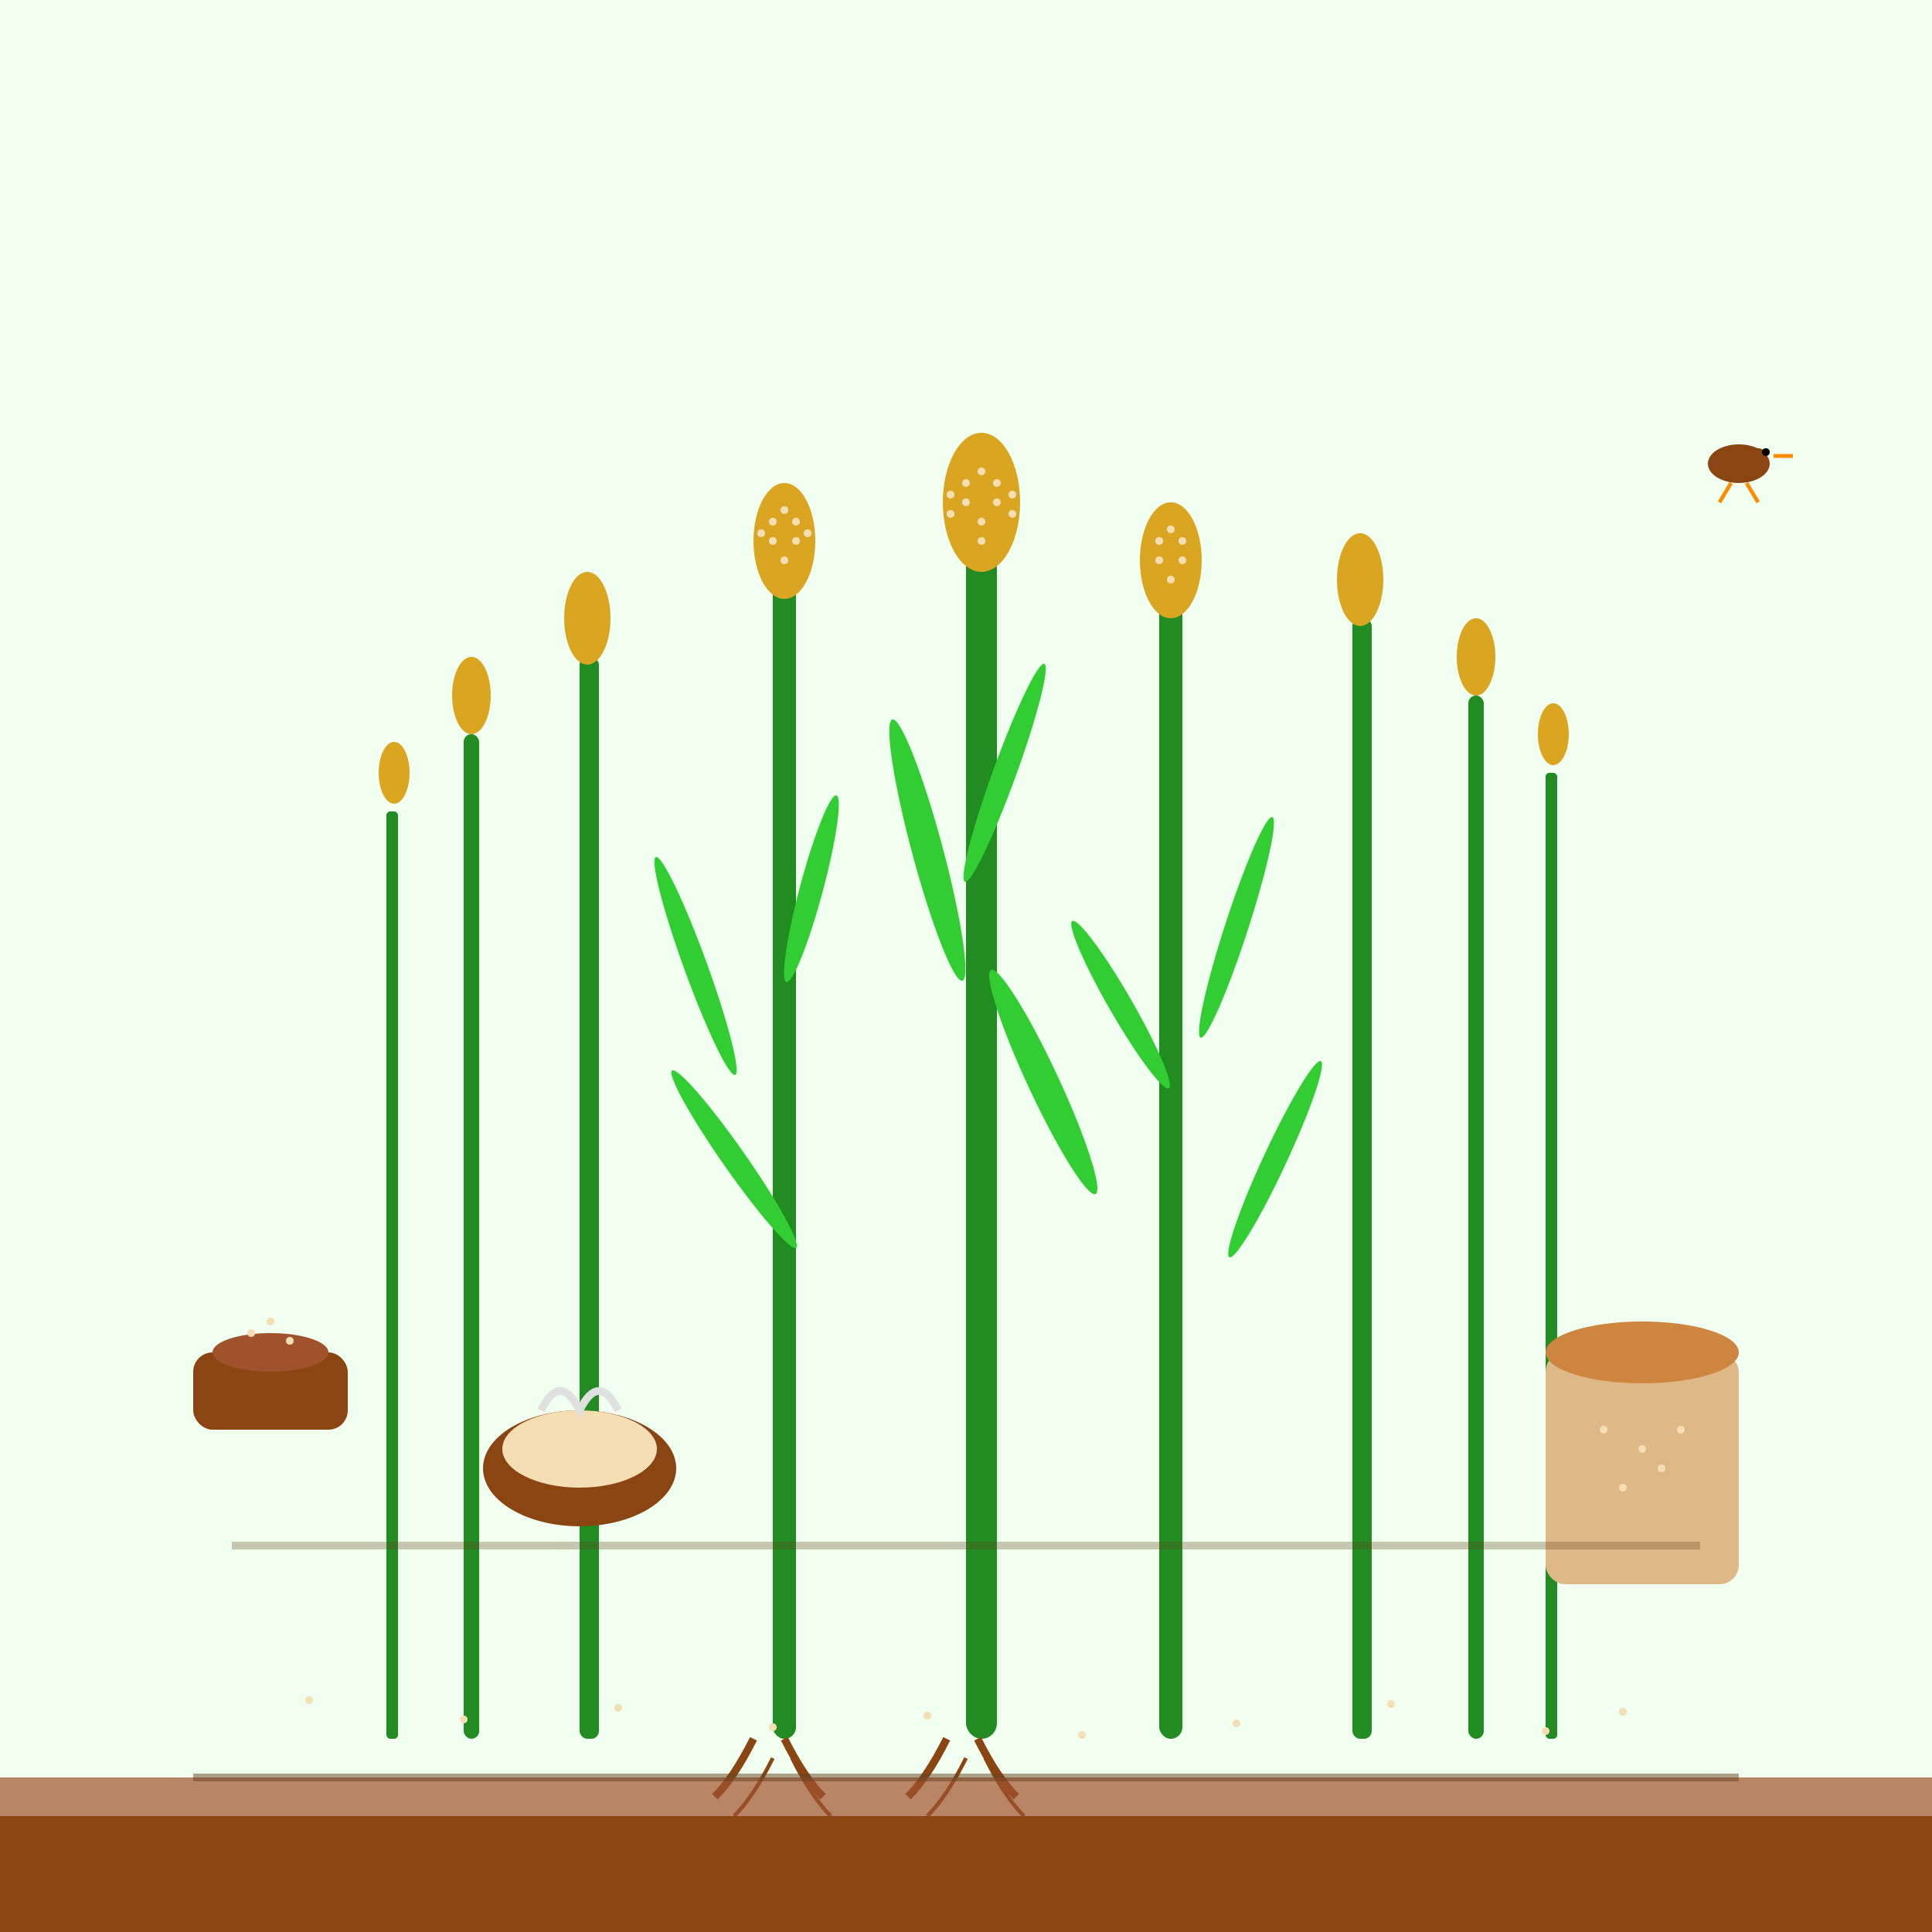 <?xml version="1.0" encoding="UTF-8"?>
<svg viewBox="0 0 500 500" xmlns="http://www.w3.org/2000/svg">
  <!-- Background -->
  <rect width="500" height="500" fill="#F0FFF0"/>
  
  <!-- Main millet stalks -->
  <rect x="200" y="150" width="6" height="300" fill="#228B22" rx="3"/>
  <rect x="250" y="140" width="8" height="310" fill="#228B22" rx="4"/>
  <rect x="300" y="155" width="6" height="295" fill="#228B22" rx="3"/>
  
  <!-- Secondary millet stalks -->
  <rect x="150" y="170" width="5" height="280" fill="#228B22" rx="2"/>
  <rect x="350" y="160" width="5" height="290" fill="#228B22" rx="2"/>
  <rect x="120" y="190" width="4" height="260" fill="#228B22" rx="2"/>
  <rect x="380" y="180" width="4" height="270" fill="#228B22" rx="2"/>
  <rect x="100" y="210" width="3" height="240" fill="#228B22" rx="1"/>
  <rect x="400" y="200" width="3" height="250" fill="#228B22" rx="1"/>
  
  <!-- Millet seed heads (clustered formation) -->
  <ellipse cx="203" cy="140" rx="8" ry="15" fill="#DAA520"/>
  <ellipse cx="254" cy="130" rx="10" ry="18" fill="#DAA520"/>
  <ellipse cx="303" cy="145" rx="8" ry="15" fill="#DAA520"/>
  <ellipse cx="152" cy="160" rx="6" ry="12" fill="#DAA520"/>
  <ellipse cx="352" cy="150" rx="6" ry="12" fill="#DAA520"/>
  <ellipse cx="122" cy="180" rx="5" ry="10" fill="#DAA520"/>
  <ellipse cx="382" cy="170" rx="5" ry="10" fill="#DAA520"/>
  <ellipse cx="102" cy="200" rx="4" ry="8" fill="#DAA520"/>
  <ellipse cx="402" cy="190" rx="4" ry="8" fill="#DAA520"/>
  
  <!-- Tiny millet seeds (characteristic small size) -->
  <circle cx="200" cy="135" r="1" fill="#F5DEB3"/>
  <circle cx="203" cy="132" r="1" fill="#F5DEB3"/>
  <circle cx="206" cy="135" r="1" fill="#F5DEB3"/>
  <circle cx="200" cy="140" r="1" fill="#F5DEB3"/>
  <circle cx="206" cy="140" r="1" fill="#F5DEB3"/>
  <circle cx="203" cy="145" r="1" fill="#F5DEB3"/>
  <circle cx="197" cy="138" r="1" fill="#F5DEB3"/>
  <circle cx="209" cy="138" r="1" fill="#F5DEB3"/>
  
  <circle cx="250" cy="125" r="1" fill="#F5DEB3"/>
  <circle cx="254" cy="122" r="1" fill="#F5DEB3"/>
  <circle cx="258" cy="125" r="1" fill="#F5DEB3"/>
  <circle cx="250" cy="130" r="1" fill="#F5DEB3"/>
  <circle cx="258" cy="130" r="1" fill="#F5DEB3"/>
  <circle cx="254" cy="135" r="1" fill="#F5DEB3"/>
  <circle cx="246" cy="128" r="1" fill="#F5DEB3"/>
  <circle cx="262" cy="128" r="1" fill="#F5DEB3"/>
  <circle cx="254" cy="140" r="1" fill="#F5DEB3"/>
  <circle cx="246" cy="133" r="1" fill="#F5DEB3"/>
  <circle cx="262" cy="133" r="1" fill="#F5DEB3"/>
  
  <circle cx="300" cy="140" r="1" fill="#F5DEB3"/>
  <circle cx="303" cy="137" r="1" fill="#F5DEB3"/>
  <circle cx="306" cy="140" r="1" fill="#F5DEB3"/>
  <circle cx="300" cy="145" r="1" fill="#F5DEB3"/>
  <circle cx="306" cy="145" r="1" fill="#F5DEB3"/>
  <circle cx="303" cy="150" r="1" fill="#F5DEB3"/>
  
  <!-- Narrow grass-like leaves -->
  <ellipse cx="180" cy="250" rx="3" ry="30" fill="#32CD32" transform="rotate(-20 180 250)"/>
  <ellipse cx="210" cy="230" rx="3" ry="25" fill="#32CD32" transform="rotate(15 210 230)"/>
  <ellipse cx="190" cy="300" rx="3" ry="28" fill="#32CD32" transform="rotate(-35 190 300)"/>
  
  <ellipse cx="240" cy="220" rx="4" ry="35" fill="#32CD32" transform="rotate(-15 240 220)"/>
  <ellipse cx="260" cy="200" rx="3" ry="30" fill="#32CD32" transform="rotate(20 260 200)"/>
  <ellipse cx="270" cy="280" rx="4" ry="32" fill="#32CD32" transform="rotate(-25 270 280)"/>
  
  <ellipse cx="320" cy="240" rx="3" ry="30" fill="#32CD32" transform="rotate(18 320 240)"/>
  <ellipse cx="290" cy="260" rx="3" ry="25" fill="#32CD32" transform="rotate(-30 290 260)"/>
  <ellipse cx="330" cy="300" rx="3" ry="28" fill="#32CD32" transform="rotate(25 330 300)"/>
  
  <!-- Root systems -->
  <path d="M 195 450 Q 190 460 185 465" stroke="#8B4513" stroke-width="2" fill="none"/>
  <path d="M 203 450 Q 208 460 213 465" stroke="#8B4513" stroke-width="2" fill="none"/>
  <path d="M 200 455 Q 195 465 190 470" stroke="#8B4513" stroke-width="1" fill="none"/>
  <path d="M 205 455 Q 210 465 215 470" stroke="#8B4513" stroke-width="1" fill="none"/>
  
  <path d="M 245 450 Q 240 460 235 465" stroke="#8B4513" stroke-width="2" fill="none"/>
  <path d="M 253 450 Q 258 460 263 465" stroke="#8B4513" stroke-width="2" fill="none"/>
  <path d="M 250 455 Q 245 465 240 470" stroke="#8B4513" stroke-width="1" fill="none"/>
  <path d="M 255 455 Q 260 465 265 470" stroke="#8B4513" stroke-width="1" fill="none"/>
  
  <!-- Scattered seeds on ground -->
  <circle cx="80" cy="440" r="1" fill="#F5DEB3"/>
  <circle cx="120" cy="445" r="1" fill="#F5DEB3"/>
  <circle cx="160" cy="442" r="1" fill="#F5DEB3"/>
  <circle cx="200" cy="447" r="1" fill="#F5DEB3"/>
  <circle cx="240" cy="444" r="1" fill="#F5DEB3"/>
  <circle cx="280" cy="449" r="1" fill="#F5DEB3"/>
  <circle cx="320" cy="446" r="1" fill="#F5DEB3"/>
  <circle cx="360" cy="441" r="1" fill="#F5DEB3"/>
  <circle cx="400" cy="448" r="1" fill="#F5DEB3"/>
  <circle cx="420" cy="443" r="1" fill="#F5DEB3"/>
  
  <!-- Traditional millet processing -->
  <rect x="50" y="350" width="40" height="20" fill="#8B4513" rx="5"/> <!-- Grinding stone -->
  <ellipse cx="70" cy="350" rx="15" ry="5" fill="#A0522D"/>
  <!-- Ground millet -->
  <circle cx="65" cy="345" r="1" fill="#F5DEB3"/>
  <circle cx="75" cy="347" r="1" fill="#F5DEB3"/>
  <circle cx="70" cy="342" r="1" fill="#F5DEB3"/>
  
  <!-- Millet porridge bowl -->
  <ellipse cx="150" cy="380" rx="25" ry="15" fill="#8B4513"/>
  <ellipse cx="150" cy="375" rx="20" ry="10" fill="#F5DEB3"/>
  <!-- Steam -->
  <path d="M 140 365 Q 145 355 150 365 Q 155 355 160 365" 
        stroke="#E0E0E0" stroke-width="2" fill="none"/>
  
  <!-- Storage container -->
  <rect x="400" y="350" width="50" height="60" fill="#DEB887" rx="5"/>
  <ellipse cx="425" cy="350" rx="25" ry="8" fill="#CD853F"/>
  <!-- Millet in container -->
  <circle cx="415" cy="370" r="1" fill="#F5DEB3"/>
  <circle cx="425" cy="375" r="1" fill="#F5DEB3"/>
  <circle cx="435" cy="370" r="1" fill="#F5DEB3"/>
  <circle cx="420" cy="385" r="1" fill="#F5DEB3"/>
  <circle cx="430" cy="380" r="1" fill="#F5DEB3"/>
  
  <!-- Ground -->
  <rect x="0" y="470" width="500" height="30" fill="#8B4513"/>
  <rect x="0" y="460" width="500" height="10" fill="#A0522D" opacity="0.7"/>
  
  <!-- Field rows -->
  <path d="M 50 460 L 450 460" stroke="#654321" stroke-width="2" fill="none" opacity="0.5"/>
  <path d="M 60 400 L 440 400" stroke="#654321" stroke-width="2" fill="none" opacity="0.3"/>
  
  <!-- Bird eating millet -->
  <ellipse cx="450" cy="120" rx="8" ry="5" fill="#8B4513"/>
  <circle cx="455" cy="118" r="2" fill="#8B4513"/>
  <circle cx="457" cy="117" r="1" fill="#000000"/>
  <path d="M 459 118 L 464 118" stroke="#FF8C00" stroke-width="1"/>
  <!-- Bird feet -->
  <path d="M 448 125 L 445 130" stroke="#FF8C00" stroke-width="1"/>
  <path d="M 452 125 L 455 130" stroke="#FF8C00" stroke-width="1"/>
</svg>